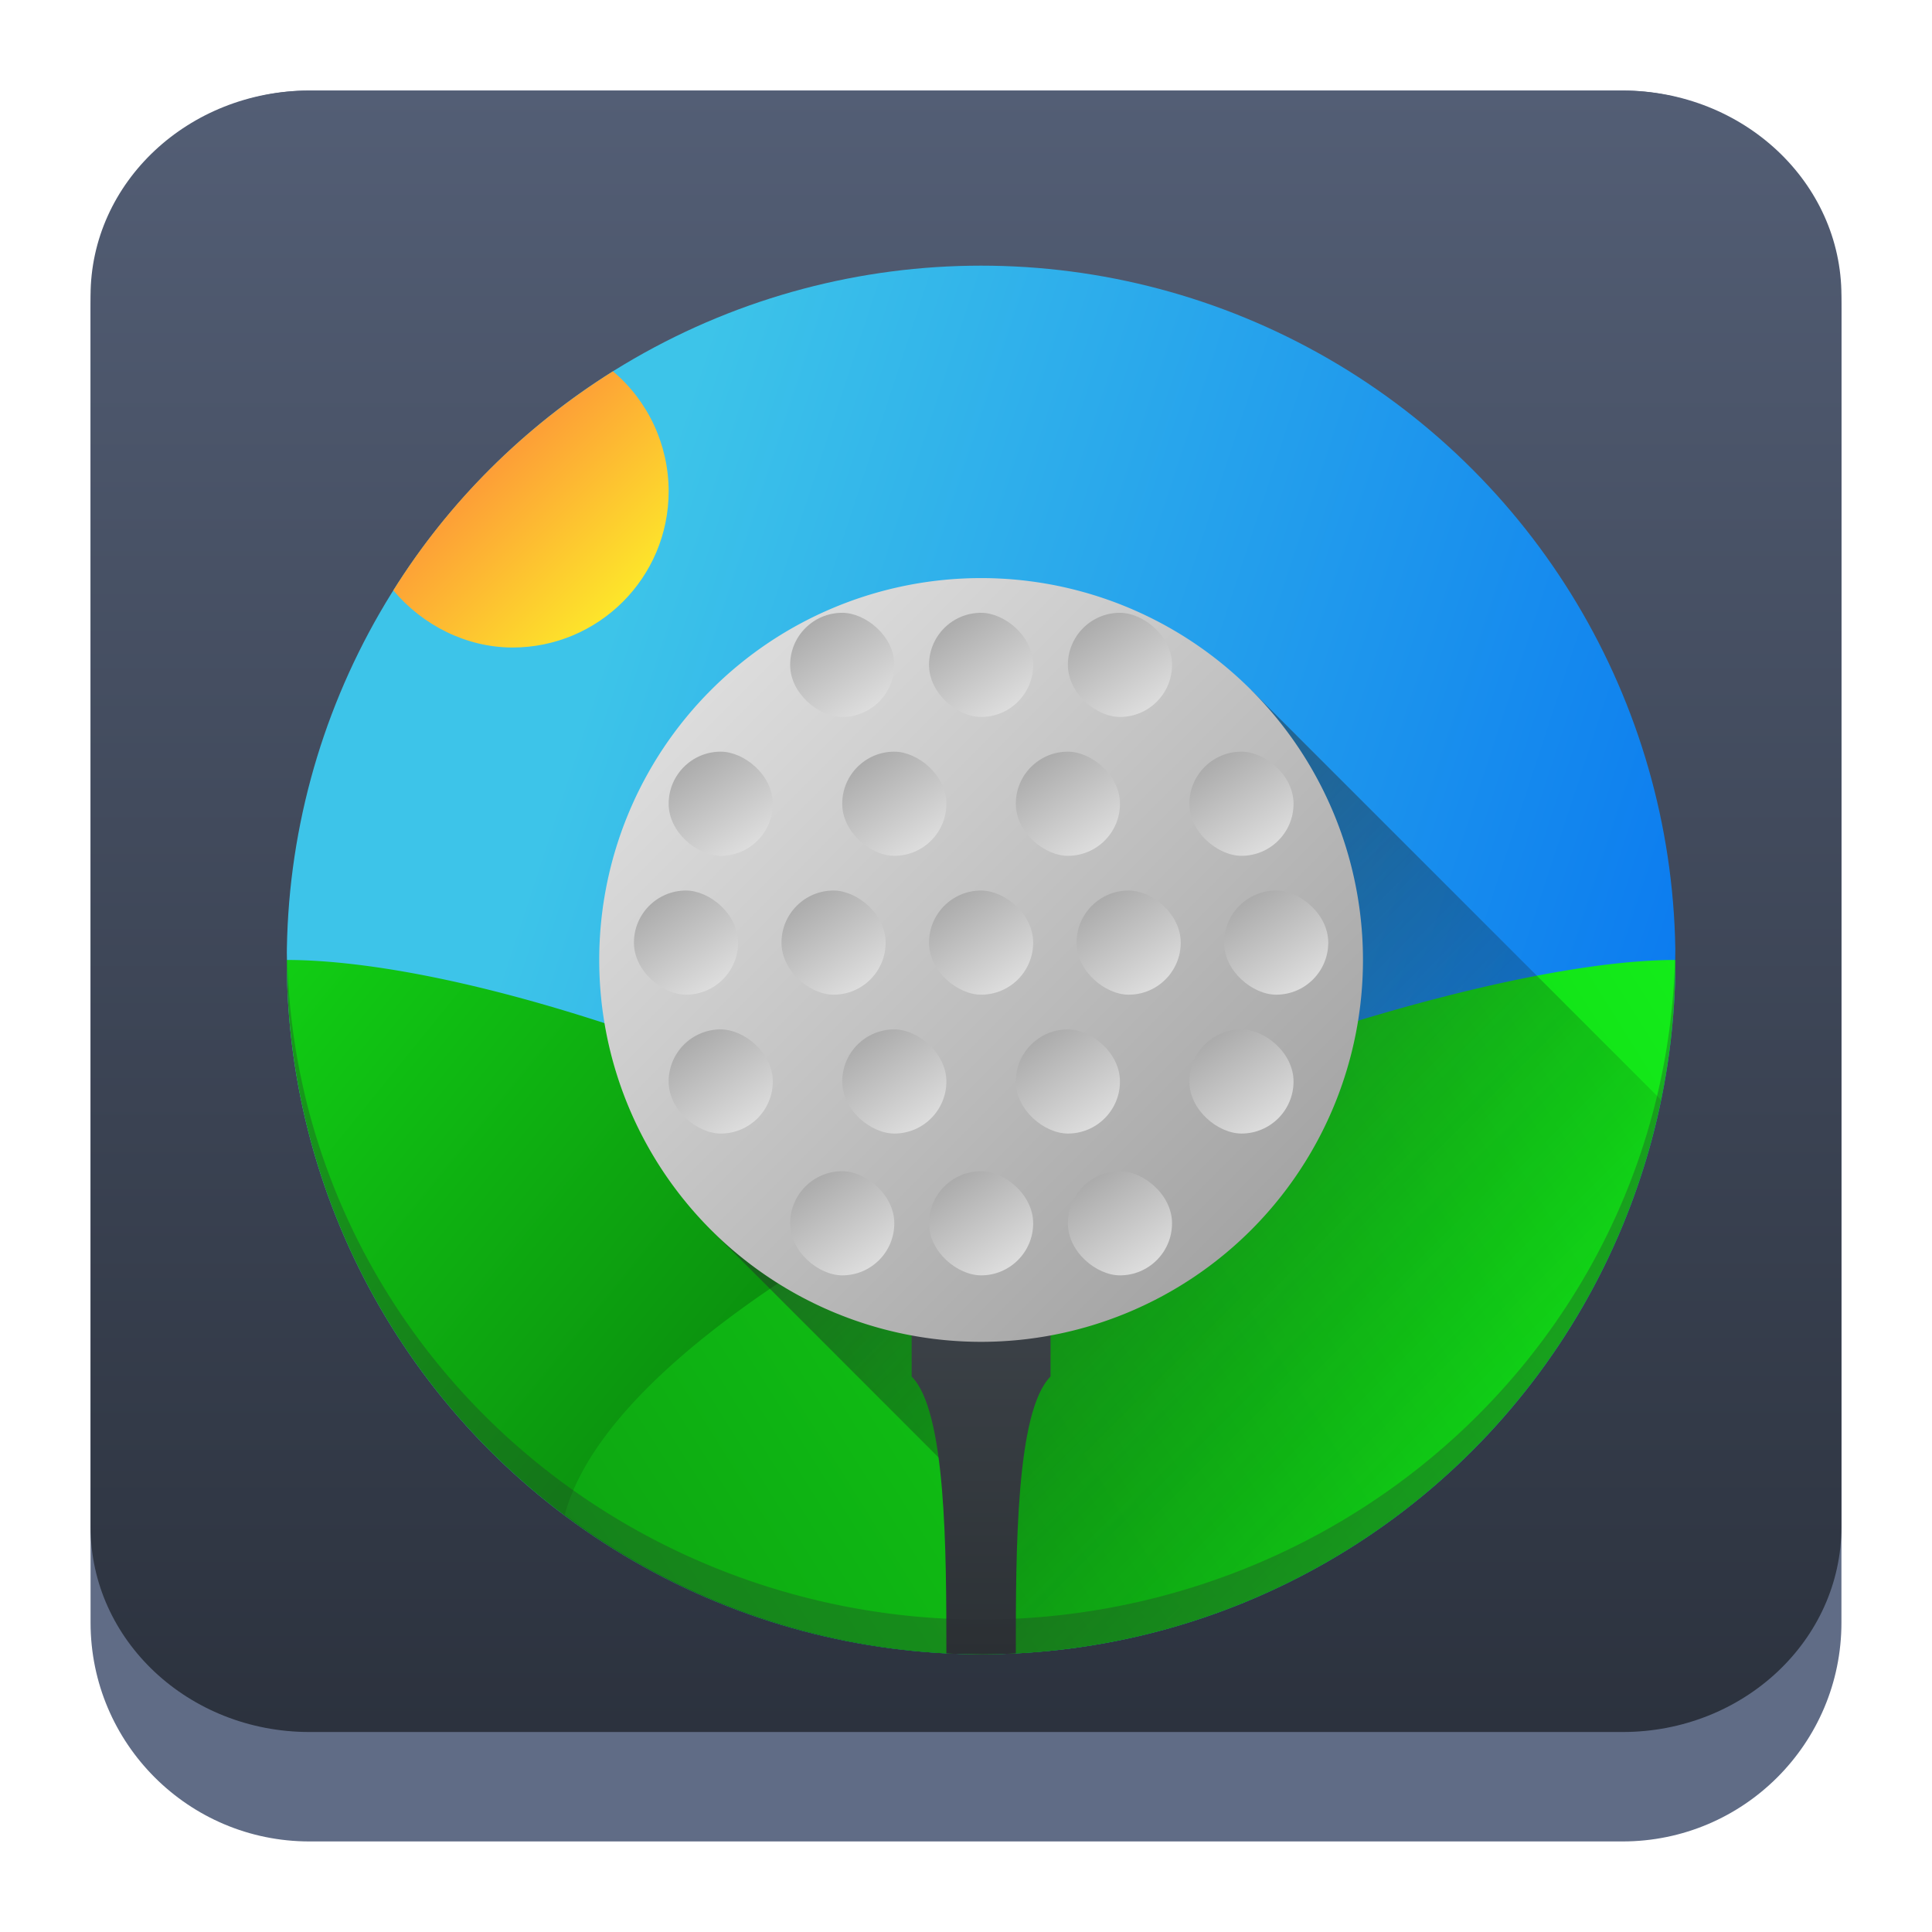 <?xml version="1.0" encoding="UTF-8" standalone="no"?>
<svg
   width="64"
   height="64"
   version="1.1"
   id="svg23117"
   sodipodi:docname="kolf.svg"
   inkscape:version="1.2.1 (9c6d41e410, 2022-07-14)"
   xmlns:inkscape="http://www.inkscape.org/namespaces/inkscape"
   xmlns:sodipodi="http://sodipodi.sourceforge.net/DTD/sodipodi-0.dtd"
   xmlns:xlink="http://www.w3.org/1999/xlink"
   xmlns="http://www.w3.org/2000/svg"
   xmlns:svg="http://www.w3.org/2000/svg">
  <sodipodi:namedview
     id="namedview23119"
     pagecolor="#ffffff"
     bordercolor="#666666"
     borderopacity="1.0"
     inkscape:showpageshadow="2"
     inkscape:pageopacity="0.0"
     inkscape:pagecheckerboard="0"
     inkscape:deskcolor="#d1d1d1"
     showgrid="true"
     inkscape:zoom="4.9166667"
     inkscape:cx="16.169491"
     inkscape:cy="24.508474"
     inkscape:window-width="1920"
     inkscape:window-height="1002"
     inkscape:window-x="0"
     inkscape:window-y="0"
     inkscape:window-maximized="1"
     inkscape:current-layer="svg23117">
    <inkscape:grid
       type="xygrid"
       id="grid1124" />
  </sodipodi:namedview>
  <defs
     id="defs23105">
    <linearGradient
       id="a"
       y1="547.634"
       y2="499.679"
       x2="388.865"
       gradientUnits="userSpaceOnUse"
       gradientTransform="translate(-453.044,-539.815)"
       x1="428.816">
      <stop
         stop-color="#2a2c2f"
         id="stop23090" />
      <stop
         offset="1"
         stop-color="#536161"
         id="stop23092" />
    </linearGradient>
    <linearGradient
       id="b"
       y1="44"
       y2="12"
       x2="14"
       gradientUnits="userSpaceOnUse"
       x1="36"
       gradientTransform="translate(-68.474,-40.015)">
      <stop
         stop-color="#536161"
         style="stop-color:#bfc9c9;stop-opacity:1"
         id="stop23095" />
      <stop
         offset="1"
         stop-color="#f4f5f5"
         style="stop-color:#fbfbfb;stop-opacity:1"
         id="stop23097" />
    </linearGradient>
    <linearGradient
       id="c"
       y1="527.014"
       x1="406.501"
       y2="539.825"
       x2="419.974"
       gradientUnits="userSpaceOnUse"
       gradientTransform="translate(-453.044,-539.815)">
      <stop
         stop-color="#292c2f"
         id="stop23100" />
      <stop
         offset="1"
         stop-opacity="0"
         id="stop23102" />
    </linearGradient>
    <linearGradient
       inkscape:collect="always"
       xlink:href="#linearGradient22063"
       id="linearGradient22065"
       x1="-14"
       y1="6"
       x2="-14"
       y2="-10"
       gradientUnits="userSpaceOnUse"
       gradientTransform="matrix(3.625,0,0,3.625,82.75,39.25)" />
    <linearGradient
       inkscape:collect="always"
       id="linearGradient22063">
      <stop
         style="stop-color:#292f3a;stop-opacity:1;"
         offset="0"
         id="stop22059" />
      <stop
         style="stop-color:#535e75;stop-opacity:1;"
         offset="1"
         id="stop22061" />
    </linearGradient>
    <linearGradient
       gradientTransform="matrix(1.418,0,0,1.418,-0.973,0.333)"
       id="b-3"
       y1="23.775"
       x1="22.54"
       y2="35.804"
       x2="35.771"
       gradientUnits="userSpaceOnUse">
      <stop
         stop-color="#292c2f"
         id="stop12" />
      <stop
         offset="1"
         stop-color="#292c2f"
         stop-opacity="0"
         id="stop14" />
    </linearGradient>
    <linearGradient
       xlink:href="#linearGradient4564"
       id="linearGradient4570"
       x1="18.653"
       y1="20.191"
       x2="7.432"
       y2="8.525"
       gradientUnits="userSpaceOnUse"
       gradientTransform="matrix(1,0,0,1.158,8,3.145)" />
    <linearGradient
       id="linearGradient4564">
      <stop
         style="stop-color:#ffa92d;stop-opacity:1;"
         offset="0"
         id="stop4566" />
      <stop
         style="stop-color:#ffc169;stop-opacity:1"
         offset="1"
         id="stop4568" />
    </linearGradient>
    <linearGradient
       xlink:href="#linearGradient4574"
       id="linearGradient4580"
       x1="28.615"
       y1="21.502"
       x2="39.94"
       y2="10.118"
       gradientUnits="userSpaceOnUse"
       gradientTransform="matrix(1,0,0,1.158,8,3.145)" />
    <linearGradient
       id="linearGradient4574">
      <stop
         style="stop-color:#bf4231;stop-opacity:1;"
         offset="0"
         id="stop4576" />
      <stop
         style="stop-color:#f58273;stop-opacity:1"
         offset="1"
         id="stop4578" />
    </linearGradient>
    <linearGradient
       xlink:href="#linearGradient4590"
       id="linearGradient4596"
       x1="33.241"
       y1="30.191"
       x2="40.393"
       y2="37.416"
       gradientUnits="userSpaceOnUse"
       gradientTransform="matrix(1,0,0,1.158,8,3.145)" />
    <linearGradient
       id="linearGradient4590">
      <stop
         id="stop4594"
         offset="0"
         style="stop-color:#54d883;stop-opacity:1" />
      <stop
         id="stop4592"
         offset="1"
         style="stop-color:#3bb566;stop-opacity:1;" />
    </linearGradient>
    <linearGradient
       xlink:href="#linearGradient4582"
       id="linearGradient4588"
       x1="19.831"
       y1="26.561"
       x2="9.69"
       y2="37.881"
       gradientUnits="userSpaceOnUse"
       gradientTransform="matrix(1,0,0,1.158,8,3.145)" />
    <linearGradient
       id="linearGradient4582">
      <stop
         id="stop4586"
         offset="0"
         style="stop-color:#7cbcec;stop-opacity:1" />
      <stop
         id="stop4584"
         offset="1"
         style="stop-color:#3b85b5;stop-opacity:1;" />
    </linearGradient>
    <linearGradient
       xlink:href="#linearGradient4626"
       id="linearGradient4632"
       x1="23.693"
       y1="21.277"
       x2="34.937"
       y2="32.522"
       gradientUnits="userSpaceOnUse"
       gradientTransform="matrix(1.1,0,0,1.1,5.6,4.535)" />
    <linearGradient
       id="linearGradient4626">
      <stop
         style="stop-color:#000000;stop-opacity:1;"
         offset="0"
         id="stop4628" />
      <stop
         style="stop-color:#000000;stop-opacity:0;"
         offset="1"
         id="stop4630" />
    </linearGradient>
    <linearGradient
       xlink:href="#linearGradient4598"
       id="linearGradient4604"
       x1="27.197"
       y1="33.475"
       x2="21.366"
       y2="14.901"
       gradientUnits="userSpaceOnUse"
       gradientTransform="matrix(1.1,0,0,1.32,5.6,-0.745)" />
    <linearGradient
       id="linearGradient4598">
      <stop
         style="stop-color:#172525;stop-opacity:1;"
         offset="0"
         id="stop4600" />
      <stop
         style="stop-color:#334545;stop-opacity:1"
         offset="1"
         id="stop4602" />
    </linearGradient>
    <linearGradient
       xlink:href="#linearGradient4656"
       id="linearGradient4662"
       x1="19.025"
       y1="15.232"
       x2="29.946"
       y2="31.765"
       gradientUnits="userSpaceOnUse"
       gradientTransform="matrix(1.1,0,0,1.1,6.7,4.535)" />
    <linearGradient
       id="linearGradient4656">
      <stop
         style="stop-color:#ffffff;stop-opacity:1;"
         offset="0"
         id="stop4658" />
      <stop
         style="stop-color:#536161;stop-opacity:1"
         offset="1"
         id="stop4660" />
    </linearGradient>
    <linearGradient
       id="linearGradient6568"
       x1="27"
       x2="27"
       y1="50"
       y2="54"
       gradientTransform="translate(-88.228,-33.961)"
       gradientUnits="userSpaceOnUse">
      <stop
         stop-color="#51595b"
         offset="0"
         id="stop191" />
      <stop
         stop-color="#777c81"
         offset="1"
         id="stop193" />
    </linearGradient>
    <linearGradient
       id="linearGradient14245"
       x1="111.561"
       x2="123.561"
       y1="45.061"
       y2="57.061"
       gradientTransform="matrix(1.99,0,0,1.99,-207.349,-47.53)"
       gradientUnits="userSpaceOnUse"
       xlink:href="#linearGradient4626" />
    <linearGradient
       id="linearGradient14247"
       x1="125.439"
       x2="133.561"
       y1="35"
       y2="35"
       gradientTransform="matrix(1.99,0,0,1.99,-227.246,-47.53)"
       gradientUnits="userSpaceOnUse">
      <stop
         stop-color="#2980b9"
         offset="0"
         id="stop202" />
    </linearGradient>
    <linearGradient
       id="linearGradient14249"
       x1="115.5"
       x2="119.5"
       y1="39"
       y2="35"
       gradientTransform="matrix(1.99,0,0,1.99,-207.349,-47.53)"
       gradientUnits="userSpaceOnUse"
       xlink:href="#linearGradient4626" />
    <linearGradient
       id="linearGradient14251"
       x1="111.561"
       x2="124.561"
       y1="45.061"
       y2="58.061"
       gradientTransform="matrix(1.99,0,0,1.99,-190.558,-39.692)"
       gradientUnits="userSpaceOnUse"
       xlink:href="#linearGradient4626" />
    <linearGradient
       id="linearGradient14253"
       x1="131"
       x2="109.439"
       y1="49"
       y2="30.939"
       gradientTransform="matrix(1.99,0,0,1.99,-207.349,-47.53)"
       gradientUnits="userSpaceOnUse">
      <stop
         stop-color="#3498db"
         offset="0"
         id="stop207" />
      <stop
         stop-color="#3daee9"
         offset="1"
         id="stop209" />
    </linearGradient>
    <linearGradient
       id="a-3"
       y1="538.8"
       y2="505.8"
       x2="0"
       gradientUnits="userSpaceOnUse"
       gradientTransform="matrix(1.455,0,0,1,-198.81,-31)">
      <stop
         stop-color="#bd8d48"
         id="stop190" />
      <stop
         offset="1"
         stop-color="#e8b971"
         id="stop192" />
    </linearGradient>
    <linearGradient
       id="b-6"
       x1="428.57"
       x2="406.57"
       gradientUnits="userSpaceOnUse"
       gradientTransform="matrix(1.455,0,0,1,-575.38,-491.8)">
      <stop
         stop-color="#e3dfd6"
         id="stop195" />
      <stop
         offset="1"
         stop-color="#f4f1e8"
         id="stop197" />
    </linearGradient>
    <linearGradient
       xlink:href="#a-3"
       id="c-7"
       y1="538.8"
       y2="506.72"
       x2="0"
       gradientUnits="userSpaceOnUse"
       gradientTransform="matrix(1.455,0,0,1.122,-575.38,-553.64)" />
    <linearGradient
       id="linearGradient532"
       y1="538.8"
       y2="505.8"
       x2="0"
       gradientUnits="userSpaceOnUse"
       gradientTransform="matrix(1.455,0,0,1,-198.81,-31)">
      <stop
         stop-color="#bd8d48"
         id="stop528" />
      <stop
         offset="1"
         stop-color="#e8b971"
         id="stop530" />
    </linearGradient>
    <linearGradient
       id="d"
       y1="531.79"
       y2="544.79"
       x2="0"
       gradientUnits="userSpaceOnUse"
       gradientTransform="matrix(0.707,-0.707,0.707,0.707,-650.01,-42.06)">
      <stop
         id="stop201" />
      <stop
         offset="1"
         stop-opacity="0"
         id="stop203" />
    </linearGradient>
    <linearGradient
       id="e"
       y1="541.51"
       x1="428.76"
       y2="528.51"
       gradientUnits="userSpaceOnUse"
       x2="430.47"
       gradientTransform="translate(-400.71,-503.793)">
      <stop
         stop-color="#ebc69a"
         id="stop206" />
      <stop
         offset="1"
         stop-color="#f4e0c8"
         id="stop208" />
    </linearGradient>
    <linearGradient
       gradientTransform="matrix(1.222,0,0,1.401,-4.916,-10.831)"
       xlink:href="#linearGradient4143"
       id="linearGradient4555"
       x1="35"
       y1="44"
       x2="35"
       y2="7"
       gradientUnits="userSpaceOnUse" />
    <linearGradient
       id="linearGradient4143">
      <stop
         id="stop1180"
         offset="0"
         style="stop-color:#197cf1;stop-opacity:1" />
      <stop
         id="stop1182"
         offset="1"
         style="stop-color:#20bcfa;stop-opacity:1" />
    </linearGradient>
    <linearGradient
       gradientUnits="userSpaceOnUse"
       y2="18"
       x2="22"
       y1="4"
       x1="8"
       id="linearGradient4884-7"
       xlink:href="#linearGradient4227"
       gradientTransform="matrix(1.373,0,0,1.373,25.058,10.903)" />
    <linearGradient
       id="linearGradient4227">
      <stop
         offset="0"
         style="stop-color:#292c2f;stop-opacity:1"
         id="stop1324" />
      <stop
         offset="1"
         style="stop-color:#000000;stop-opacity:0;"
         id="stop1326" />
    </linearGradient>
    <radialGradient
       cx="297.5"
       cy="445.8"
       r="44.725"
       fx="297.5"
       fy="445.8"
       id="radialGradient579"
       xlink:href="#linearGradient576"
       gradientUnits="userSpaceOnUse" />
    <linearGradient
       id="linearGradient576">
      <stop
         style="stop-color:#02000d;stop-opacity:0.604;"
         offset="0"
         id="stop577" />
      <stop
         style="stop-color:#970000;stop-opacity:0;"
         offset="1"
         id="stop578" />
    </linearGradient>
    <radialGradient
       cx="297.5"
       cy="445.8"
       r="44.725"
       fx="297.5"
       fy="445.8"
       id="radialGradient574"
       xlink:href="#linearGradient570"
       gradientUnits="userSpaceOnUse" />
    <linearGradient
       id="linearGradient570">
      <stop
         style="stop-color:#4c0000;stop-opacity:0.604;"
         offset="0"
         id="stop571" />
      <stop
         style="stop-color:#970000;stop-opacity:0;"
         offset="1"
         id="stop572" />
    </linearGradient>
    <linearGradient
       xlink:href="#i"
       id="n"
       y1="537.8"
       y2="539.8"
       x2="0"
       gradientUnits="userSpaceOnUse" />
    <linearGradient
       id="i"
       y1="530.8"
       x1="421.57"
       y2="507.8"
       x2="398.57"
       gradientUnits="userSpaceOnUse">
      <stop
         stop-color="#c6cdd1"
         id="stop255" />
      <stop
         offset="1"
         stop-color="#e0e5e7"
         id="stop257" />
    </linearGradient>
    <linearGradient
       xlink:href="#i"
       id="j"
       y1="531.8"
       y2="501.7"
       x2="0"
       gradientUnits="userSpaceOnUse"
       gradientTransform="matrix(0.917,0,0,1,34.05,0)" />
    <linearGradient
       id="k"
       y1="519.8"
       y2="541.01"
       x2="0"
       gradientUnits="userSpaceOnUse"
       gradientTransform="matrix(0.707,-0.707,0.707,0.707,-632.46,-58.649)">
      <stop
         id="stop261" />
      <stop
         offset="1"
         stop-opacity="0"
         id="stop263" />
    </linearGradient>
    <linearGradient
       xlink:href="#k"
       id="l"
       y1="538.8"
       x1="410.57"
       y2="541.8"
       x2="413.57"
       gradientUnits="userSpaceOnUse" />
    <linearGradient
       id="linearGradient473"
       y1="519.8"
       y2="541.01"
       x2="0"
       gradientUnits="userSpaceOnUse"
       gradientTransform="matrix(0.707,-0.707,0.707,0.707,-632.46,-58.649)">
      <stop
         id="stop469" />
      <stop
         offset="1"
         stop-opacity="0"
         id="stop471" />
    </linearGradient>
    <linearGradient
       id="g"
       y1="534.8"
       x1="405.57"
       y2="538.8"
       x2="411.57"
       gradientUnits="userSpaceOnUse"
       gradientTransform="matrix(1,0,0,0.6,0,213.91)">
      <stop
         stop-color="#18222a"
         id="stop249" />
      <stop
         offset="1"
         stop-color="#566069"
         id="stop251" />
    </linearGradient>
    <linearGradient
       id="m"
       y1="541.8"
       y2="543.8"
       x2="0"
       gradientUnits="userSpaceOnUse">
      <stop
         stop-color="#1d1e1e"
         id="stop267" />
      <stop
         offset="1"
         stop-color="#44484c"
         id="stop269" />
    </linearGradient>
    <linearGradient
       id="d-3"
       y1="508.8"
       x1="398.57"
       y2="528.8"
       x2="418.57"
       gradientUnits="userSpaceOnUse"
       gradientTransform="translate(-817.14,-1039.6)">
      <stop
         stop-color="#2f3943"
         id="stop242" />
      <stop
         offset="1"
         stop-color="#4d5662"
         id="stop244" />
    </linearGradient>
    <linearGradient
       xlink:href="#g"
       id="h"
       y1="511.73"
       x1="400.5"
       y2="528.6"
       x2="417.37"
       gradientUnits="userSpaceOnUse" />
    <linearGradient
       id="a-6"
       y1="514.63"
       x1="402.41"
       y2="527.8"
       x2="415.57"
       gradientUnits="userSpaceOnUse">
      <stop
         stop-color="#2e5d89"
         id="stop235" />
      <stop
         offset="1"
         stop-color="#1b92f4"
         id="stop237" />
    </linearGradient>
    <linearGradient
       xlink:href="#a-6"
       id="b-7"
       y1="511.72"
       x1="399.7"
       y2="526.2"
       gradientUnits="userSpaceOnUse"
       x2="414.17" />
    <linearGradient
       xlink:href="#a-6"
       id="c-5"
       y1="506.89"
       x1="395.06"
       y2="524.6"
       gradientUnits="userSpaceOnUse"
       x2="412.77" />
    <linearGradient
       xlink:href="#d-3"
       id="e-3"
       y1="28"
       y2="12"
       x2="0"
       gradientUnits="userSpaceOnUse"
       gradientTransform="translate(386.57,499.8)" />
    <linearGradient
       xlink:href="#d-3"
       id="f"
       y1="28"
       y2="12"
       x2="0"
       gradientUnits="userSpaceOnUse"
       gradientTransform="matrix(-1,0,0,1,430.57,499.8)" />
    <linearGradient
       xlink:href="#linearGradient4626"
       id="linearGradient4537"
       x1="24.725"
       y1="2.808"
       x2="35.192"
       y2="2.808"
       gradientUnits="userSpaceOnUse"
       gradientTransform="matrix(0.943,0.943,-0.943,0.943,0.067,-1.562)" />
    <linearGradient
       xlink:href="#linearGradient4626"
       id="linearGradient4539"
       x1="6.93"
       y1="20.096"
       x2="18.793"
       y2="31.959"
       gradientUnits="userSpaceOnUse"
       gradientTransform="matrix(1.333,0,0,1.333,-0.333,-1.562)" />
    <linearGradient
       xlink:href="#linearGradient4626"
       id="linearGradient4535"
       x1="26.385"
       y1="20.846"
       x2="36.944"
       y2="31.405"
       gradientUnits="userSpaceOnUse"
       gradientTransform="matrix(1.333,0,0,1.333,-0.333,-1.562)" />
    <linearGradient
       xlink:href="#linearGradient4626"
       id="linearGradient4533"
       x1="34.016"
       y1="17.852"
       x2="42.073"
       y2="25.909"
       gradientUnits="userSpaceOnUse"
       gradientTransform="matrix(1.333,0,0,1.333,0.067,-1.562)" />
    <linearGradient
       id="linearGradient3886">
      <stop
         style="stop-color:#f9f9f9;stop-opacity:1;"
         offset="0"
         id="stop288" />
      <stop
         style="stop-color:#afafaf;stop-opacity:1;"
         offset="1"
         id="stop290" />
    </linearGradient>
    <linearGradient
       xlink:href="#linearGradient4626"
       id="linearGradient4555-3"
       x1="20.091"
       y1="24.244"
       x2="27.512"
       y2="31.664"
       gradientUnits="userSpaceOnUse"
       gradientTransform="matrix(1.333,0,0,1.333,-0.333,-1.562)" />
    <linearGradient
       id="a-36"
       y1="44"
       y2="4"
       gradientUnits="userSpaceOnUse"
       x2="0"
       gradientTransform="matrix(-1,0,0,1,432.57,499.8)">
      <stop
         stop-color="#197cf1"
         id="stop270" />
      <stop
         offset="1"
         stop-color="#20bcfa"
         id="stop272" />
    </linearGradient>
    <linearGradient
       xlink:href="#b-5"
       id="d-7"
       y1="655.51"
       y2="662.24"
       x2="0"
       gradientUnits="userSpaceOnUse"
       gradientTransform="translate(10.04,-11.147)" />
    <linearGradient
       id="b-5"
       y1="655.51"
       y2="662.24"
       x2="0"
       gradientUnits="userSpaceOnUse"
       gradientTransform="translate(3.346,-3.716)">
      <stop
         stop-color="#172525"
         id="stop275" />
      <stop
         offset="1"
         stop-color="#172525"
         stop-opacity="0"
         id="stop277" />
    </linearGradient>
    <linearGradient
       xlink:href="#b-5"
       id="c-3"
       y1="655.51"
       y2="662.24"
       x2="0"
       gradientUnits="userSpaceOnUse"
       gradientTransform="translate(6.02,-6.688)" />
    <linearGradient
       id="linearGradient606"
       y1="655.51"
       y2="662.24"
       x2="0"
       gradientUnits="userSpaceOnUse"
       gradientTransform="translate(3.346,-3.716)">
      <stop
         stop-color="#172525"
         id="stop602" />
      <stop
         offset="1"
         stop-color="#172525"
         stop-opacity="0"
         id="stop604" />
    </linearGradient>
    <linearGradient
       id="linearGradient612"
       y1="655.51"
       y2="662.24"
       x2="0"
       gradientUnits="userSpaceOnUse"
       gradientTransform="translate(3.346,-3.716)">
      <stop
         stop-color="#172525"
         id="stop608" />
      <stop
         offset="1"
         stop-color="#172525"
         stop-opacity="0"
         id="stop610" />
    </linearGradient>
    <linearGradient
       xlink:href="#b-5"
       id="e-5"
       y1="655.51"
       y2="662.24"
       x2="0"
       gradientUnits="userSpaceOnUse"
       gradientTransform="translate(0.669,-0.743)" />
    <linearGradient
       id="linearGradient619"
       y1="655.51"
       y2="662.24"
       x2="0"
       gradientUnits="userSpaceOnUse"
       gradientTransform="translate(3.346,-3.716)">
      <stop
         stop-color="#172525"
         id="stop615" />
      <stop
         offset="1"
         stop-color="#172525"
         stop-opacity="0"
         id="stop617" />
    </linearGradient>
    <linearGradient
       xlink:href="#linearGradient4235"
       id="linearGradient4241"
       x1="6"
       y1="20.242"
       x2="21"
       y2="24"
       gradientUnits="userSpaceOnUse"
       gradientTransform="matrix(1.179,0,0,1.179,4.205,2.674)" />
    <linearGradient
       id="linearGradient4235">
      <stop
         style="stop-color:#abdaf9;stop-opacity:1"
         offset="0"
         id="stop318" />
      <stop
         style="stop-color:#7cbcec;stop-opacity:1"
         offset="1"
         id="stop320" />
    </linearGradient>
    <linearGradient
       xlink:href="#linearGradient4216"
       id="linearGradient4222"
       x1="24.358"
       y1="-2.839"
       x2="22.09"
       y2="3.458"
       gradientUnits="userSpaceOnUse"
       gradientTransform="matrix(1.827,0,0,-1.407,-10.839,12.16)" />
    <linearGradient
       id="linearGradient4216">
      <stop
         style="stop-color:#c42c2c;stop-opacity:1"
         offset="0"
         id="stop328" />
      <stop
         style="stop-color:#f36856;stop-opacity:1"
         offset="1"
         id="stop330" />
    </linearGradient>
    <linearGradient
       xlink:href="#linearGradient4224"
       id="linearGradient4230"
       x1="38"
       y1="33"
       x2="35"
       y2="15"
       gradientUnits="userSpaceOnUse"
       gradientTransform="matrix(1.179,0,0,1.179,3.026,2.674)" />
    <linearGradient
       id="linearGradient4224">
      <stop
         style="stop-color:#375a7d;stop-opacity:1"
         offset="0"
         id="stop323" />
      <stop
         style="stop-color:#54a3d8;stop-opacity:1"
         offset="1"
         id="stop325" />
    </linearGradient>
    <linearGradient
       id="b-36"
       x1="-44.39"
       x2="-14.394"
       gradientUnits="userSpaceOnUse"
       gradientTransform="translate(58.788,33.941)">
      <stop
         stop-color="#b0b8b8"
         id="stop295" />
      <stop
         offset="1"
         stop-color="#eff1f1"
         id="stop297" />
    </linearGradient>
    <linearGradient
       xlink:href="#b-36"
       id="f-7"
       y1="15.778"
       x1="3.242"
       y2="37"
       x2="40"
       gradientUnits="userSpaceOnUse"
       gradientTransform="matrix(-1.065,-0.285,0.285,-1.065,50.792,63.676)" />
    <linearGradient
       id="linearGradient863"
       x1="-44.39"
       x2="-14.394"
       gradientUnits="userSpaceOnUse"
       gradientTransform="translate(58.788,33.941)">
      <stop
         stop-color="#b0b8b8"
         id="stop859" />
      <stop
         offset="1"
         stop-color="#eff1f1"
         id="stop861" />
    </linearGradient>
    <linearGradient
       id="e-53"
       y1="23"
       x1="24"
       y2="39"
       x2="40"
       gradientUnits="userSpaceOnUse"
       gradientTransform="matrix(1.103,0,0,1.103,5.62,4.811)">
      <stop
         stop-color="#292c2f"
         id="stop310" />
      <stop
         offset="1"
         stop-opacity="0"
         id="stop312" />
    </linearGradient>
    <linearGradient
       id="a-5"
       y1="13.444"
       x1="17.03"
       y2="29.398"
       x2="34.764"
       gradientUnits="userSpaceOnUse"
       gradientTransform="matrix(1.103,0,0,1.103,-65.539,-48.365)">
      <stop
         stop-color="#375a7d"
         id="stop290-6" />
      <stop
         offset="1"
         stop-color="#377d50"
         id="stop292" />
    </linearGradient>
    <linearGradient
       id="c-2"
       y1="-25.453"
       x1="-42.779"
       y2="-11.201"
       x2="-18.1"
       gradientUnits="userSpaceOnUse"
       gradientTransform="matrix(1.103,0,0,1.103,-6.674,-3.193)">
      <stop
         stop-color="#338173"
         id="stop300" />
      <stop
         offset="1"
         stop-color="#54d883"
         id="stop302" />
    </linearGradient>
    <linearGradient
       id="d-9"
       x1="13.864"
       x2="27.05"
       gradientUnits="userSpaceOnUse"
       gradientTransform="matrix(1.103,0,0,1.103,5.62,4.811)">
      <stop
         stop-color="#7ceca4"
         id="stop305" />
      <stop
         offset="1"
         stop-color="#e5fbf7"
         id="stop307" />
    </linearGradient>
    <linearGradient
       id="b-367"
       y1="520.8"
       x1="402.57"
       y2="536.8"
       x2="418.57"
       gradientUnits="userSpaceOnUse"
       gradientTransform="matrix(1.333,0,0,1.333,-511.893,-665.2)">
      <stop
         stop-color="#292c2f"
         id="stop318-5" />
      <stop
         offset="1"
         stop-opacity="0"
         id="stop320-3" />
    </linearGradient>
    <linearGradient
       id="c-6"
       y1="13"
       y2="33"
       x2="0"
       gradientUnits="userSpaceOnUse"
       gradientTransform="matrix(1,0,0,-1,384.57,547.8)">
      <stop
         stop-color="#197cf1"
         id="stop323-2" />
      <stop
         offset="1"
         stop-color="#20bcfa"
         id="stop325-9" />
    </linearGradient>
    <linearGradient
       xlink:href="#c-6"
       id="d-1"
       y1="14"
       y2="33"
       x2="0"
       gradientUnits="userSpaceOnUse"
       gradientTransform="matrix(1,0,0,-1,384.57,543.8)" />
    <linearGradient
       id="linearGradient596"
       y1="13"
       y2="33"
       x2="0"
       gradientUnits="userSpaceOnUse"
       gradientTransform="matrix(1,0,0,-1,384.57,547.8)">
      <stop
         stop-color="#197cf1"
         id="stop592" />
      <stop
         offset="1"
         stop-color="#20bcfa"
         id="stop594" />
    </linearGradient>
    <linearGradient
       id="b-3675"
       gradientUnits="userSpaceOnUse"
       x1="7.408"
       x2="11.642"
       xlink:href="#linearGradient4626"
       y1="4.762"
       y2="8.996"
       gradientTransform="matrix(4.751,0,0,4.751,2.628,2.129)" />
    <linearGradient
       id="c-62"
       gradientUnits="userSpaceOnUse"
       x1="5.292"
       x2="8.731"
       xlink:href="#linearGradient4626"
       y1="5.027"
       y2="8.467"
       gradientTransform="matrix(4.751,0,0,4.751,2.628,2.129)" />
    <linearGradient
       id="a-367"
       y1="543.8"
       y2="503.8"
       x2="0"
       gradientUnits="userSpaceOnUse"
       gradientTransform="matrix(1.125,0,0,0.925,-510.64,-459.015)">
      <stop
         stop-color="#bd8d48"
         id="stop324" />
      <stop
         offset="1"
         stop-color="#e8b971"
         id="stop326" />
    </linearGradient>
    <linearGradient
       id="c-53"
       y1="542.8"
       y2="504.8"
       x2="0"
       gradientUnits="userSpaceOnUse"
       gradientTransform="matrix(1,0,0,0.921,-459.57,-456.948)">
      <stop
         stop-color="#977a5c"
         id="stop334" />
      <stop
         offset="1"
         stop-color="#9d8062"
         id="stop336" />
    </linearGradient>
    <linearGradient
       id="b-56"
       y1="541.8"
       y2="505.8"
       x2="0"
       gradientUnits="userSpaceOnUse"
       gradientTransform="matrix(1.1,0,0,1.008,-417.127,-492.615)">
      <stop
         stop-color="#f2f2f2"
         id="stop329" />
      <stop
         offset="1"
         stop-color="#ffffff"
         id="stop331" />
    </linearGradient>
    <linearGradient
       id="d-2"
       y1="504.8"
       x1="391.57"
       y2="531.8"
       x2="418.57"
       gradientUnits="userSpaceOnUse"
       gradientTransform="matrix(1.248,0,0,1.296,-476.433,-647.909)">
      <stop
         stop-color="#383e51"
         id="stop339" />
      <stop
         offset="1"
         stop-color="#655c6f"
         stop-opacity="0"
         id="stop341" />
    </linearGradient>
    <linearGradient
       id="linearGradient3286">
      <stop
         style="stop-color:#600b01;stop-opacity:1;"
         offset="0"
         id="stop3288" />
      <stop
         id="stop3296"
         offset="0.057"
         style="stop-color:#9f1701;stop-opacity:1;" />
      <stop
         style="stop-color:#6d0d00;stop-opacity:1;"
         offset="0.432"
         id="stop3298" />
      <stop
         id="stop3294"
         offset="0.5"
         style="stop-color:#9f1701;stop-opacity:1;" />
      <stop
         style="stop-color:#6d0d00;stop-opacity:1;"
         offset="0.614"
         id="stop3300" />
      <stop
         id="stop3302"
         offset="0.949"
         style="stop-color:#540800;stop-opacity:1;" />
      <stop
         style="stop-color:#3b0300;stop-opacity:1"
         offset="1"
         id="stop3290" />
    </linearGradient>
    <linearGradient
       id="linearGradient3331">
      <stop
         style="stop-color:#ffebf2;stop-opacity:1;"
         offset="0"
         id="stop3333" />
      <stop
         style="stop-color:#fe005d;stop-opacity:0;"
         offset="1"
         id="stop3335" />
    </linearGradient>
    <linearGradient
       id="g-3"
       y1="13"
       x1="13"
       y2="39"
       x2="38"
       gradientUnits="userSpaceOnUse"
       gradientTransform="matrix(1.314,0,0,1.314,0.029,-0.686)">
      <stop
         stop-color="#292c2f"
         id="stop425" />
      <stop
         offset="1"
         stop-opacity="0"
         id="stop427" />
    </linearGradient>
    <linearGradient
       id="e-6"
       y1="543.8"
       y2="503.8"
       x2="0"
       gradientUnits="userSpaceOnUse">
      <stop
         stop-color="#2f3943"
         id="stop419" />
      <stop
         offset="1"
         stop-color="#808c9b"
         id="stop421" />
    </linearGradient>
    <linearGradient
       xlink:href="#e-6"
       id="f-75"
       y1="499.8"
       y2="547.8"
       gradientUnits="userSpaceOnUse"
       x2="0"
       gradientTransform="matrix(1.314,0,0,1.314,-505.406,-657.565)" />
    <linearGradient
       id="linearGradient718"
       y1="543.8"
       y2="503.8"
       x2="0"
       gradientUnits="userSpaceOnUse">
      <stop
         stop-color="#2f3943"
         id="stop714" />
      <stop
         offset="1"
         stop-color="#808c9b"
         id="stop716" />
    </linearGradient>
    <linearGradient
       id="b-35"
       y1="540.8"
       y2="536.8"
       gradientUnits="userSpaceOnUse"
       x2="0">
      <stop
         stop-color="#2f3943"
         id="stop408" />
      <stop
         offset="1"
         stop-color="#4d5662"
         id="stop410" />
    </linearGradient>
    <linearGradient
       id="c-629"
       y1="537.8"
       y2="538.8"
       x2="0"
       gradientUnits="userSpaceOnUse">
      <stop
         stop-color="#197cf1"
         id="stop413" />
      <stop
         offset="1"
         stop-color="#21c9fb"
         id="stop415" />
    </linearGradient>
    <linearGradient
       id="linearGradient733"
       y1="540.8"
       y2="536.8"
       gradientUnits="userSpaceOnUse"
       x2="0">
      <stop
         stop-color="#2f3943"
         id="stop729" />
      <stop
         offset="1"
         stop-color="#4d5662"
         id="stop731" />
    </linearGradient>
    <linearGradient
       xlink:href="#c-629"
       id="d-12"
       y1="539.8"
       y2="538.8"
       gradientUnits="userSpaceOnUse"
       x2="0"
       gradientTransform="matrix(1.314,0,0,1.314,-505.406,-760.023)" />
    <linearGradient
       id="linearGradient740"
       y1="537.8"
       y2="538.8"
       x2="0"
       gradientUnits="userSpaceOnUse">
      <stop
         stop-color="#197cf1"
         id="stop736" />
      <stop
         offset="1"
         stop-color="#21c9fb"
         id="stop738" />
    </linearGradient>
    <linearGradient
       id="a-3675"
       gradientUnits="userSpaceOnUse"
       x1="41"
       x2="23"
       y1="58"
       y2="6"
       gradientTransform="matrix(0.885,0,0,0.885,4.346,3.992)">
      <stop
         offset="0"
         stop-color="#848f9a"
         id="stop375" />
      <stop
         offset=".333"
         stop-color="#bdc2c7"
         id="stop377" />
      <stop
         offset="1"
         stop-color="#f6f6f6"
         id="stop379" />
    </linearGradient>
    <linearGradient
       id="d-35"
       gradientUnits="userSpaceOnUse"
       x1="32"
       x2="32"
       y1="6"
       y2="28"
       gradientTransform="matrix(0.885,0,0,0.885,4.346,3.992)">
      <stop
         offset="0"
         stop-color="#68737e"
         id="stop394" />
      <stop
         offset="1"
         stop-color="#7a8692"
         id="stop396" />
    </linearGradient>
    <linearGradient
       id="c-6291"
       gradientTransform="matrix(-0.885,0,0,0.885,-17.769,3.992)"
       gradientUnits="userSpaceOnUse"
       x1="-60"
       x2="-54"
       y1="22"
       y2="12">
      <stop
         offset="0"
         stop-color="#8e98a2"
         id="stop389" />
      <stop
         offset="1"
         stop-color="#6c7884"
         id="stop391" />
    </linearGradient>
    <linearGradient
       id="e-2"
       gradientTransform="matrix(-1,0,0,1,-25,0)"
       gradientUnits="userSpaceOnUse"
       x1="-55"
       x2="-55"
       y1="22"
       y2="12">
      <stop
         offset="0"
         stop-color="#232629"
         id="stop399" />
      <stop
         offset=".333"
         stop-color="#373d43"
         id="stop401" />
      <stop
         offset=".667"
         stop-color="#565f68"
         id="stop403" />
      <stop
         offset="1"
         stop-color="#474e55"
         id="stop405" />
    </linearGradient>
    <linearGradient
       id="b-70"
       gradientTransform="matrix(-1,0,0,1,-25,0)"
       gradientUnits="userSpaceOnUse"
       x1="-55"
       x2="-55"
       y1="12"
       y2="22">
      <stop
         offset="0"
         stop-color="#54b5e8"
         id="stop382" />
      <stop
         offset=".333"
         stop-color="#8fd9ff"
         id="stop384" />
      <stop
         offset="1"
         stop-color="#369acf"
         id="stop386" />
    </linearGradient>
    <linearGradient
       id="f-9"
       gradientUnits="userSpaceOnUse"
       x1="21.006"
       x2="21"
       y1="21.006"
       y2="58">
      <stop
         offset="0"
         stop-color="#565f68"
         id="stop408-3" />
      <stop
         offset=".595"
         stop-color="#68737e"
         id="stop410-6" />
      <stop
         offset="1"
         stop-color="#424950"
         id="stop412" />
    </linearGradient>
    <linearGradient
       id="c-36"
       x1="14.9"
       x2="33.1"
       y1="14.9"
       y2="33.1"
       gradientUnits="userSpaceOnUse"
       gradientTransform="matrix(1.122,0,0,1.122,5.334,3.636)">
      <stop
         id="stop8"
         stop-color="#fdbd4c"
         offset="0" />
      <stop
         id="stop10"
         stop-color="#f6cd7b"
         offset=".25" />
      <stop
         id="stop12-7"
         stop-color="#f0b754"
         offset=".5" />
      <stop
         id="stop14-5"
         stop-color="#e9b969"
         offset=".75" />
      <stop
         id="stop16"
         stop-color="#fdbc4b"
         offset="1" />
    </linearGradient>
    <linearGradient
       id="linearGradient887"
       x1="5"
       x2="43"
       y1="5"
       y2="43"
       gradientUnits="userSpaceOnUse"
       gradientTransform="matrix(1.122,0,0,1.122,5.334,3.636)">
      <stop
         id="stop19"
         stop-color="#eff0f1"
         offset="0" />
      <stop
         id="stop21"
         stop-color="#e3e5e7"
         offset="1" />
    </linearGradient>
    <radialGradient
       id="e-35"
       cx="0"
       cy="0"
       r="1"
       gradientTransform="matrix(22.439,22.439,-22.439,22.439,26.651,22.71)"
       gradientUnits="userSpaceOnUse">
      <stop
         id="stop24"
         stop-color="#c9963c"
         stop-opacity=".8"
         offset="0" />
      <stop
         id="stop26"
         stop-color="#c9963c"
         stop-opacity=".6"
         offset=".499" />
      <stop
         id="stop28"
         stop-color="#ca973c"
         stop-opacity="0"
         offset="1" />
    </radialGradient>
    <linearGradient
       id="a-62"
       x1="15"
       x2="33"
       y1="15"
       y2="33"
       gradientUnits="userSpaceOnUse"
       gradientTransform="matrix(1.122,0,0,1.122,5.334,3.636)">
      <stop
         id="stop894"
         stop-color="#fceaca"
         offset="0" />
      <stop
         id="stop896"
         stop-color="#fdcf7e"
         offset="1" />
    </linearGradient>
    <linearGradient
       id="f-91"
       x1="11"
       x2="37"
       y1="11"
       y2="37"
       gradientUnits="userSpaceOnUse"
       gradientTransform="matrix(1.122,0,0,1.122,5.334,3.636)">
      <stop
         id="stop31"
         offset="0" />
      <stop
         id="stop33"
         stop-opacity=".05"
         offset="1" />
    </linearGradient>
    <linearGradient
       id="g-2"
       x1="10"
       x2="38"
       y1="10"
       y2="38"
       gradientUnits="userSpaceOnUse"
       gradientTransform="matrix(1.122,0,0,1.122,5.334,3.636)">
      <stop
         id="stop36"
         stop-color="#d6d9dc"
         offset="0" />
      <stop
         id="stop38"
         stop-color="#c9cdd1"
         offset="1" />
    </linearGradient>
    <linearGradient
       id="b-709"
       x1="23"
       x2="36.831"
       y1="23"
       y2="36.831"
       gradientUnits="userSpaceOnUse"
       gradientTransform="matrix(1.122,0,0,1.122,5.334,3.636)">
      <stop
         id="stop3"
         offset="0" />
      <stop
         id="stop5"
         stop-opacity="0"
         offset="1" />
    </linearGradient>
    <linearGradient
       id="d-36"
       gradientUnits="userSpaceOnUse"
       x1="-35.649"
       x2="-1.901"
       y1="12.95"
       y2="24"
       gradientTransform="matrix(1.041,0,0,1.041,57.478,6.822)">
      <stop
         offset="0"
         stop-color="#3dc4e9"
         id="stop434" />
      <stop
         offset="1"
         stop-color="#0c7cef"
         id="stop436" />
    </linearGradient>
    <linearGradient
       id="c-75"
       gradientTransform="matrix(-0.905,0,0,0.905,45.72,2.28)"
       gradientUnits="userSpaceOnUse"
       x1="46.099"
       x2="28.42"
       y1="24"
       y2="38.364">
      <stop
         offset="0"
         stop-color="#11cd14"
         id="stop429" />
      <stop
         offset="1"
         stop-color="#0a850d"
         id="stop431" />
    </linearGradient>
    <linearGradient
       id="b-356"
       gradientTransform="matrix(-0.905,0,0,0.905,45.72,2.28)"
       gradientUnits="userSpaceOnUse"
       x1="1.901"
       x2="37.26"
       y1="24"
       y2="46.099">
      <stop
         offset="0"
         stop-color="#13ec19"
         id="stop424" />
      <stop
         offset="1"
         stop-color="#0da311"
         id="stop426" />
    </linearGradient>
    <linearGradient
       id="e-29"
       gradientTransform="matrix(-0.905,0,0,0.905,45.72,2.28)"
       gradientUnits="userSpaceOnUse"
       x1="15.405"
       x2="-1.414"
       y1="15.405"
       y2="32.225">
      <stop
         offset="0"
         stop-color="#292c2f"
         id="stop439" />
      <stop
         offset="1"
         stop-color="#010800"
         stop-opacity="0"
         id="stop441" />
    </linearGradient>
    <linearGradient
       id="f-1"
       gradientTransform="matrix(-0.905,0,0,0.905,45.72,2.28)"
       gradientUnits="userSpaceOnUse"
       x1="24"
       x2="24"
       y1="35.05"
       y2="46.099">
      <stop
         offset="0"
         stop-color="#3c4248"
         id="stop444" />
      <stop
         offset="1"
         stop-color="#2c3135"
         id="stop446" />
    </linearGradient>
    <linearGradient
       id="g-27"
       gradientUnits="userSpaceOnUse"
       x1="-32.84"
       x2="-15.16"
       y1="15.16"
       y2="32.84"
       gradientTransform="matrix(1.041,0,0,1.041,57.478,6.822)">
      <stop
         offset="0"
         stop-color="#ddd"
         id="stop449" />
      <stop
         offset="1"
         stop-color="#a4a4a4"
         id="stop451" />
    </linearGradient>
    <linearGradient
       id="h-0"
       gradientUnits="userSpaceOnUse"
       x1="-20.133"
       x2="-16.818"
       xlink:href="#a-9"
       y1="30.63"
       y2="32.84"
       gradientTransform="matrix(1.041,0,0,1.041,-6.822,-57.478)" />
    <linearGradient
       id="a-9">
      <stop
         offset="0"
         stop-color="#e0e0e0"
         id="stop419-3" />
      <stop
         offset="1"
         stop-color="#a4a4a4"
         id="stop421-6" />
    </linearGradient>
    <linearGradient
       id="i-0"
       gradientUnits="userSpaceOnUse"
       x1="-24.552"
       x2="-21.238"
       xlink:href="#a-9"
       y1="27.039"
       y2="29.249"
       gradientTransform="matrix(1.041,0,0,1.041,-6.822,-57.478)" />
    <linearGradient
       id="j-6"
       gradientUnits="userSpaceOnUse"
       x1="-15.713"
       x2="-12.398"
       xlink:href="#a-9"
       y1="26.762"
       y2="28.972"
       gradientTransform="matrix(1.041,0,0,1.041,-6.822,-57.478)" />
    <linearGradient
       id="k-2"
       gradientUnits="userSpaceOnUse"
       x1="-20.133"
       x2="-16.818"
       xlink:href="#a-9"
       y1="25.105"
       y2="27.315"
       gradientTransform="matrix(1.041,0,0,1.041,-6.822,-57.478)" />
    <linearGradient
       id="l-6"
       gradientUnits="userSpaceOnUse"
       x1="-24.552"
       x2="-21.238"
       xlink:href="#a-9"
       y1="22.343"
       y2="24.552"
       gradientTransform="matrix(1.041,0,0,1.041,-6.822,-57.478)" />
    <linearGradient
       id="m-1"
       gradientUnits="userSpaceOnUse"
       x1="-15.713"
       x2="-12.398"
       xlink:href="#a-9"
       y1="22.343"
       y2="24.552"
       gradientTransform="matrix(1.041,0,0,1.041,-6.822,-57.478)" />
    <linearGradient
       id="n-2"
       gradientUnits="userSpaceOnUse"
       x1="-20.133"
       x2="-16.818"
       xlink:href="#a-9"
       y1="19.58"
       y2="21.79"
       gradientTransform="matrix(1.041,0,0,1.041,-6.822,-57.478)" />
    <linearGradient
       id="o"
       gradientUnits="userSpaceOnUse"
       x1="-24.552"
       x2="-21.238"
       xlink:href="#a-9"
       y1="17.646"
       y2="19.856"
       gradientTransform="matrix(1.041,0,0,1.041,-6.822,-57.478)" />
    <linearGradient
       id="p"
       gradientUnits="userSpaceOnUse"
       x1="-15.713"
       x2="-12.398"
       xlink:href="#a-9"
       y1="17.923"
       y2="20.133"
       gradientTransform="matrix(1.041,0,0,1.041,-6.822,-57.478)" />
    <linearGradient
       id="q"
       gradientUnits="userSpaceOnUse"
       x1="-20.133"
       x2="-16.818"
       xlink:href="#a-9"
       y1="14.055"
       y2="16.265"
       gradientTransform="matrix(1.041,0,0,1.041,-6.822,-57.478)" />
    <linearGradient
       id="r"
       gradientUnits="userSpaceOnUse"
       x1="-24.552"
       x2="-21.238"
       xlink:href="#a-9"
       y1="12.95"
       y2="15.16"
       gradientTransform="matrix(1.041,0,0,1.041,-6.822,-57.478)" />
    <linearGradient
       id="s"
       gradientUnits="userSpaceOnUse"
       x1="-24.552"
       x2="-21.238"
       xlink:href="#a-9"
       y1="31.735"
       y2="33.945"
       gradientTransform="matrix(1.041,0,0,1.041,-6.822,-57.478)" />
    <linearGradient
       id="t"
       gradientUnits="userSpaceOnUse"
       x1="-28.972"
       x2="-25.657"
       xlink:href="#a-9"
       y1="30.63"
       y2="32.84"
       gradientTransform="matrix(1.041,0,0,1.041,-6.822,-57.478)" />
    <linearGradient
       id="u"
       gradientUnits="userSpaceOnUse"
       x1="-28.972"
       x2="-25.657"
       xlink:href="#a-9"
       y1="25.105"
       y2="27.315"
       gradientTransform="matrix(1.041,0,0,1.041,-6.822,-57.478)" />
    <linearGradient
       id="v"
       gradientUnits="userSpaceOnUse"
       x1="-28.972"
       x2="-25.657"
       xlink:href="#a-9"
       y1="19.58"
       y2="21.79"
       gradientTransform="matrix(1.041,0,0,1.041,-6.822,-57.478)" />
    <linearGradient
       id="w"
       gradientUnits="userSpaceOnUse"
       x1="-28.972"
       x2="-25.657"
       xlink:href="#a-9"
       y1="14.055"
       y2="16.265"
       gradientTransform="matrix(1.041,0,0,1.041,-6.822,-57.478)" />
    <linearGradient
       id="x"
       gradientUnits="userSpaceOnUse"
       x1="-33.486"
       x2="-30.171"
       xlink:href="#a-9"
       y1="26.762"
       y2="28.972"
       gradientTransform="matrix(1.041,0,0,1.041,-6.822,-57.478)" />
    <linearGradient
       id="y"
       gradientUnits="userSpaceOnUse"
       x1="-33.486"
       x2="-30.171"
       xlink:href="#a-9"
       y1="22.343"
       y2="24.552"
       gradientTransform="matrix(1.041,0,0,1.041,-6.822,-57.478)" />
    <linearGradient
       id="z"
       gradientUnits="userSpaceOnUse"
       x1="-33.486"
       x2="-30.171"
       xlink:href="#a-9"
       y1="17.923"
       y2="20.133"
       gradientTransform="matrix(1.041,0,0,1.041,-6.822,-57.478)" />
    <linearGradient
       id="A"
       gradientUnits="userSpaceOnUse"
       x1="9"
       x2="14"
       y1="9"
       y2="14"
       gradientTransform="matrix(1.15,0,0,1.15,4.9,4.2)">
      <stop
         offset="0"
         stop-color="#fd8e3a"
         id="stop473" />
      <stop
         offset="1"
         stop-color="#fdec29"
         id="stop475" />
    </linearGradient>
  </defs>
  <path
     d="M 3,10.25 C 3,6.246 6.246,3 10.25,3 h 43.5 c 4.004,0 7.25,3.246 7.25,7.25 v 43.5 c 0,4.004 -3.246,7.25 -7.25,7.25 H 10.25 C 6.246,61 3,57.754 3,53.75 Z"
     id="path736"
     style="fill:#606c86;fill-opacity:1;stroke-width:3.625" />
  <path
     d="M 3,9.797 C 3,6.043 6.246,3 10.25,3 h 43.5 c 4.004,0 7.25,3.043 7.25,6.797 v 40.781 c 0,3.754 -3.246,6.797 -7.25,6.797 H 10.25 C 6.246,57.375 3,54.332 3,50.578 Z"
     id="path738"
     style="fill:url(#linearGradient22065);fill-opacity:1;stroke-width:3.625" />
  <circle
     cx="32.5"
     cy="31.8"

     r="23"
     id="circle478"
     style="fill:url(#d-36);stroke-width:1.041" />
  <g
     id="g488"
     transform="matrix(1.15,0,0,1.15,4.9,4.2)">
    <path
       d="M 4,24 A 20,20 0 0 0 24,44 20,20 0 0 0 38.078,38.193 C 18.019,25.704 7.654,24 4,24 Z"

       id="path480"
       style="fill:url(#c-75)" />
    <path
       d="m 44,24 c -7.991,-1e-6 -29.95,8.462 -31.992,15.975 A 20,20 0 0 0 24,44 20,20 0 0 0 44,24 Z"

       id="path482"
       style="fill:url(#b-356)" />
    <path
       d="M 31.777,16.223 16.223,31.777 24,39.557 V 44 A 20,20 0 0 0 43.586,28.031 Z"

       opacity="0.5"
       id="path484"
       style="fill:url(#e-29)" />
    <path
       d="m 22,34 v 2 c 0.992,0.992 1,4.983 1,7.975 0.333,0.025 0.666,0.016 1,0.025 0.334,-0.003 0.667,-0.006 1,-0.026 2.3e-5,-2.995 0.005,-6.979 1,-7.974 v -2 z"

       id="path486"
       style="fill:url(#f-1)" />
  </g>
  <path
     d="M 45.15,31.8 A 12.65,12.65 0 0 1 32.5,44.45 12.65,12.65 0 0 1 19.85,31.8 a 12.65,12.65 0 0 1 12.65,-12.65 12.65,12.65 0 0 1 12.65,12.65 z"

     id="path490"
     style="fill:url(#g-27);stroke-width:1.041" />
  <rect

     height="3.45"
     rx="12.075"
     transform="matrix(0,-1,-1,0,0,0)"
     width="3.45"
     x="-28.35"
     y="-25.6"
     id="rect492"
     style="fill:url(#h-0);stroke-width:1.041" />
  <rect

     height="3.45"
     rx="12.075"
     transform="matrix(0,-1,-1,0,0,0)"
     width="3.45"
     x="-32.95"
     y="-29.338"
     id="rect494"
     style="fill:url(#i-0);stroke-width:1.041" />
  <rect

     height="3.45"
     rx="12.075"
     transform="matrix(0,-1,-1,0,0,0)"
     width="3.45"
     x="-23.75"
     y="-29.625"
     id="rect496"
     style="fill:url(#j-6);stroke-width:1.041" />
  <rect

     height="3.45"
     rx="12.075"
     transform="matrix(0,-1,-1,0,0,0)"
     width="3.45"
     x="-28.35"
     y="-31.35"
     id="rect498"
     style="fill:url(#k-2);stroke-width:1.041" />
  <rect

     height="3.45"
     rx="12.075"
     transform="matrix(0,-1,-1,0,0,0)"
     width="3.45"
     x="-32.95"
     y="-34.225"
     id="rect500"
     style="fill:url(#l-6);stroke-width:1.041" />
  <rect

     height="3.45"
     rx="12.075"
     transform="matrix(0,-1,-1,0,0,0)"
     width="3.45"
     x="-23.75"
     y="-34.225"
     id="rect502"
     style="fill:url(#m-1);stroke-width:1.041" />
  <rect

     height="3.45"
     rx="12.075"
     transform="matrix(0,-1,-1,0,0,0)"
     width="3.45"
     x="-28.35"
     y="-37.1"
     id="rect504"
     style="fill:url(#n-2);stroke-width:1.041" />
  <rect

     height="3.45"
     rx="12.075"
     transform="matrix(0,-1,-1,0,0,0)"
     width="3.45"
     x="-32.95"
     y="-39.113"
     id="rect506"
     style="fill:url(#o);stroke-width:1.041" />
  <rect

     height="3.45"
     rx="12.075"
     transform="matrix(0,-1,-1,0,0,0)"
     width="3.45"
     x="-23.75"
     y="-38.825"
     id="rect508"
     style="fill:url(#p);stroke-width:1.041" />
  <rect

     height="3.45"
     rx="12.075"
     transform="matrix(0,-1,-1,0,0,0)"
     width="3.45"
     x="-28.35"
     y="-42.85"
     id="rect510"
     style="fill:url(#q);stroke-width:1.041" />
  <rect

     height="3.45"
     rx="12.075"
     transform="matrix(0,-1,-1,0,0,0)"
     width="3.45"
     x="-32.95"
     y="-44"
     id="rect512"
     style="fill:url(#r);stroke-width:1.041" />
  <rect

     height="3.45"
     rx="12.075"
     transform="matrix(0,-1,-1,0,0,0)"
     width="3.45"
     x="-32.95"
     y="-24.45"
     id="rect514"
     style="fill:url(#s);stroke-width:1.041" />
  <rect

     height="3.45"
     rx="12.075"
     transform="matrix(0,-1,-1,0,0,0)"
     width="3.45"
     x="-37.55"
     y="-25.6"
     id="rect516"
     style="fill:url(#t);stroke-width:1.041" />
  <rect

     height="3.45"
     rx="12.075"
     transform="matrix(0,-1,-1,0,0,0)"
     width="3.45"
     x="-37.55"
     y="-31.35"
     id="rect518"
     style="fill:url(#u);stroke-width:1.041" />
  <rect

     height="3.45"
     rx="12.075"
     transform="matrix(0,-1,-1,0,0,0)"
     width="3.45"
     x="-37.55"
     y="-37.1"
     id="rect520"
     style="fill:url(#v);stroke-width:1.041" />
  <rect

     height="3.45"
     rx="12.075"
     transform="matrix(0,-1,-1,0,0,0)"
     width="3.45"
     x="-37.55"
     y="-42.85"
     id="rect522"
     style="fill:url(#w);stroke-width:1.041" />
  <rect

     height="3.45"
     rx="12.075"
     transform="matrix(0,-1,-1,0,0,0)"
     width="3.45"
     x="-42.248"
     y="-29.625"
     id="rect524"
     style="fill:url(#x);stroke-width:1.041" />
  <rect

     height="3.45"
     rx="12.075"
     transform="matrix(0,-1,-1,0,0,0)"
     width="3.45"
     x="-42.248"
     y="-34.225"
     id="rect526"
     style="fill:url(#y);stroke-width:1.041" />
  <rect

     height="3.45"
     rx="12.075"
     transform="matrix(0,-1,-1,0,0,0)"
     width="3.45"
     x="-42.248"
     y="-38.825"
     id="rect528"
     style="fill:url(#z);stroke-width:1.041" />
  <path
     d="m 20.304,12.3 c -2.946,1.852 -5.433,4.306 -7.275,7.258 0.981,1.163 2.425,1.889 3.946,1.892 2.858,0 5.175,-2.317 5.175,-5.175 -6.8e-5,-1.529 -0.676,-2.992 -1.846,-3.975 z"

     id="path530"
     style="fill:url(#A);stroke-width:1.15" />
  <path
     d="M 55.489,31.463 A 23,22.425 0 0 1 32.5,53.65 23,22.425 0 0 1 9.511,31.555 23,23 0 0 0 9.5,31.8 a 23,23 0 0 0 23,23 23,23 0 0 0 23,-23 23,23 0 0 0 -0.011,-0.337 z"
     fill="#292c2f"
     opacity="0.3"
     id="path532"
     style="stroke-width:1.15" />
</svg>
